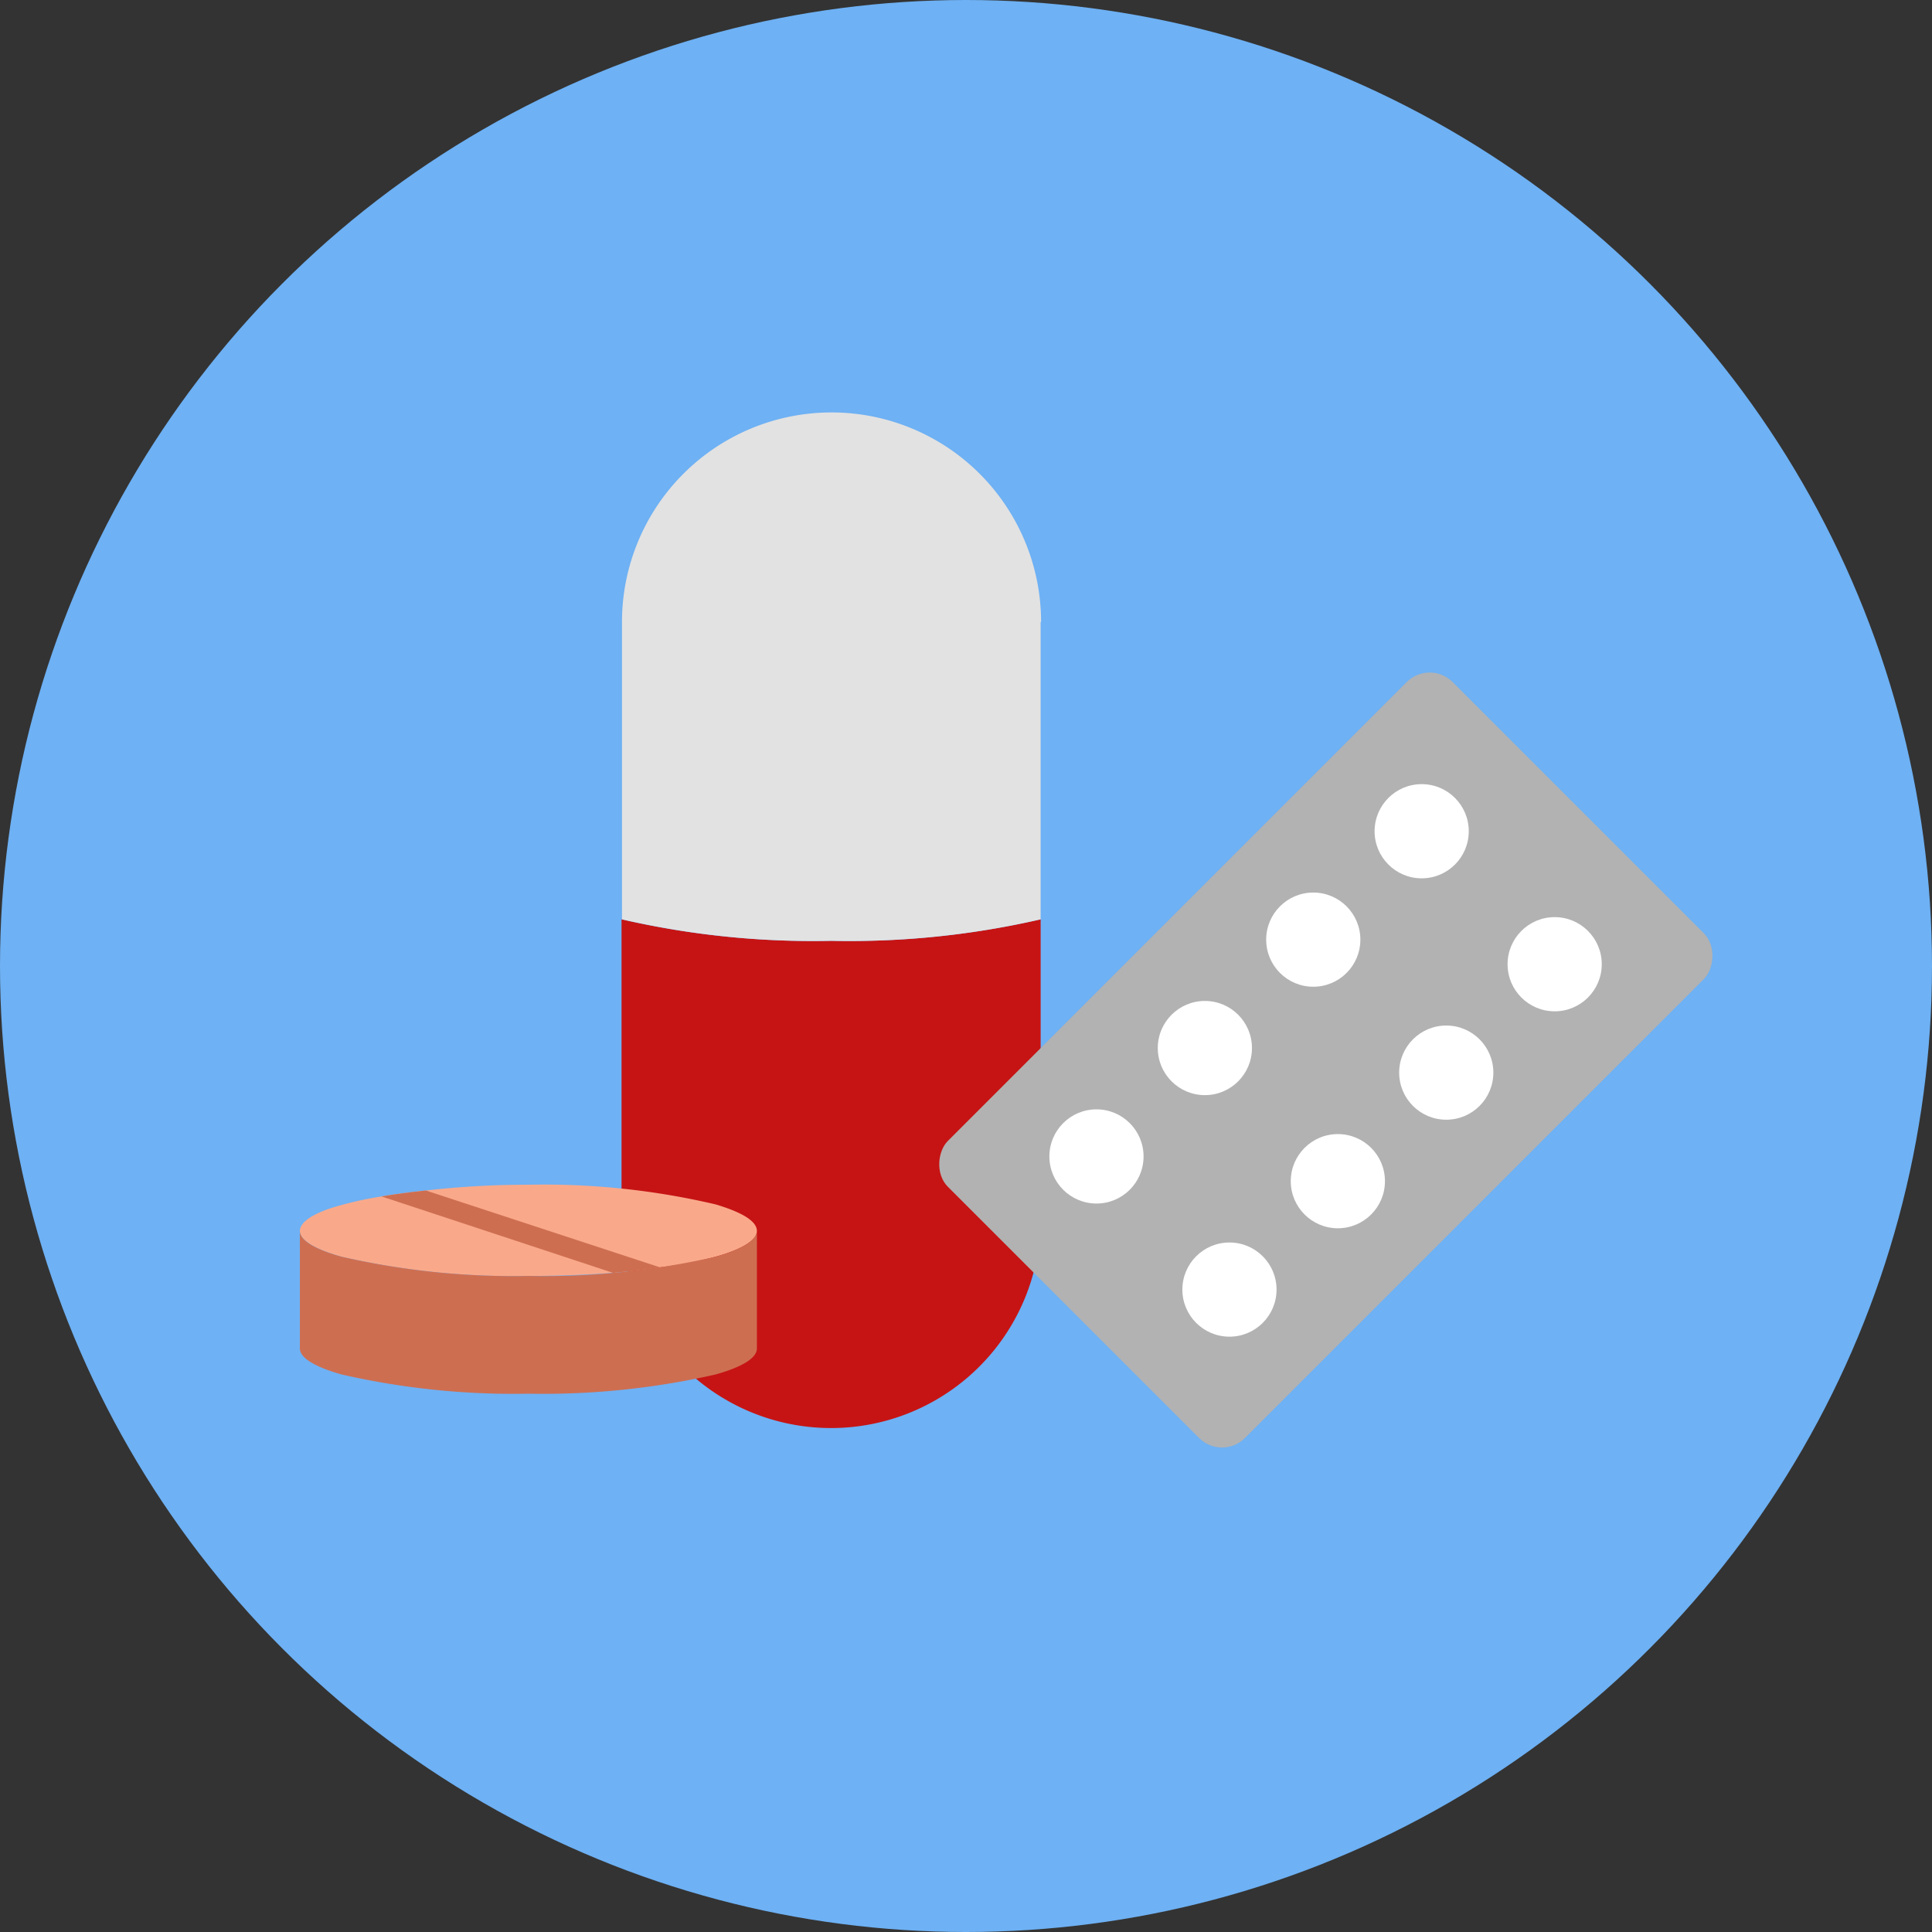 <svg xmlns="http://www.w3.org/2000/svg" viewBox="0 0 130.46 130.46"><rect x="0" y="0" width="130.46" height="130.46" fill="#333333" stroke="none"/><defs><style>.cls-1{fill:#6eb1f4;}.cls-2{fill:#c61414;}.cls-3{fill:#e2e2e2;}.cls-4{fill:#f9a98a;}.cls-5{fill:#b2b2b2;}.cls-6{fill:#fff;}.cls-7{fill:#ce6e51;}</style></defs><title>Asset 14</title><g id="Layer_2" data-name="Layer 2"><g id="Layer_1-2" data-name="Layer 1"><circle class="cls-1" cx="65.23" cy="65.23" r="65.23"/><path class="cls-2" d="M70.27,62.08v20.2a14.15,14.15,0,0,1-28.3,0V62.08a57.56,57.56,0,0,0,14.15,1.45A57.62,57.62,0,0,0,70.27,62.08Z"/><path class="cls-3" d="M70.27,42V62.08a57.62,57.62,0,0,1-14.15,1.45A57.56,57.56,0,0,1,42,62.08V42a14.15,14.15,0,0,1,28.3,0Z"/><path class="cls-4" d="M51.11,83.12c0,.63-1,1.24-2.78,1.74a26.27,26.27,0,0,1-3.76.72c-1,.16-2,.26-3.18.37-1.78.13-3.68.21-5.7.21a52,52,0,0,1-12.63-1.3c-1.77-.5-2.81-1.11-2.81-1.74s1-1.27,2.81-1.75a24.48,24.48,0,0,1,2.7-.58c.93-.16,1.94-.29,3-.4A60.41,60.41,0,0,1,35.69,80a50.64,50.64,0,0,1,12.64,1.33C50.07,81.85,51.11,82.45,51.11,83.12Z"/><rect class="cls-5" x="75.34" y="47.48" width="28.37" height="48.2" rx="2.19" ry="2.19" transform="translate(76.84 -42.34) rotate(45)"/><circle class="cls-6" cx="96" cy="56.13" r="3.18"/><circle class="cls-6" cx="104.98" cy="65.11" r="3.18"/><circle class="cls-6" cx="88.68" cy="63.45" r="3.18"/><circle class="cls-6" cx="97.66" cy="72.43" r="3.18"/><circle class="cls-6" cx="81.36" cy="70.77" r="3.18"/><circle class="cls-6" cx="90.34" cy="79.76" r="3.18"/><circle class="cls-6" cx="74.04" cy="78.09" r="3.18"/><circle class="cls-6" cx="83.02" cy="87.08" r="3.18"/><path class="cls-7" d="M51.11,83.12v7.94c0,.64-1,1.25-2.78,1.75a52.36,52.36,0,0,1-12.64,1.3,52,52,0,0,1-12.63-1.3c-1.77-.5-2.81-1.11-2.81-1.75V83.12c0,.63,1,1.24,2.81,1.74a52,52,0,0,0,12.63,1.3,52.36,52.36,0,0,0,12.64-1.3C50.07,84.36,51.11,83.75,51.11,83.12Z"/><path class="cls-7" d="M44.57,85.58c-1,.16-2,.26-3.18.37L25.76,80.79c.93-.16,1.94-.29,3-.4Z"/></g></g></svg>